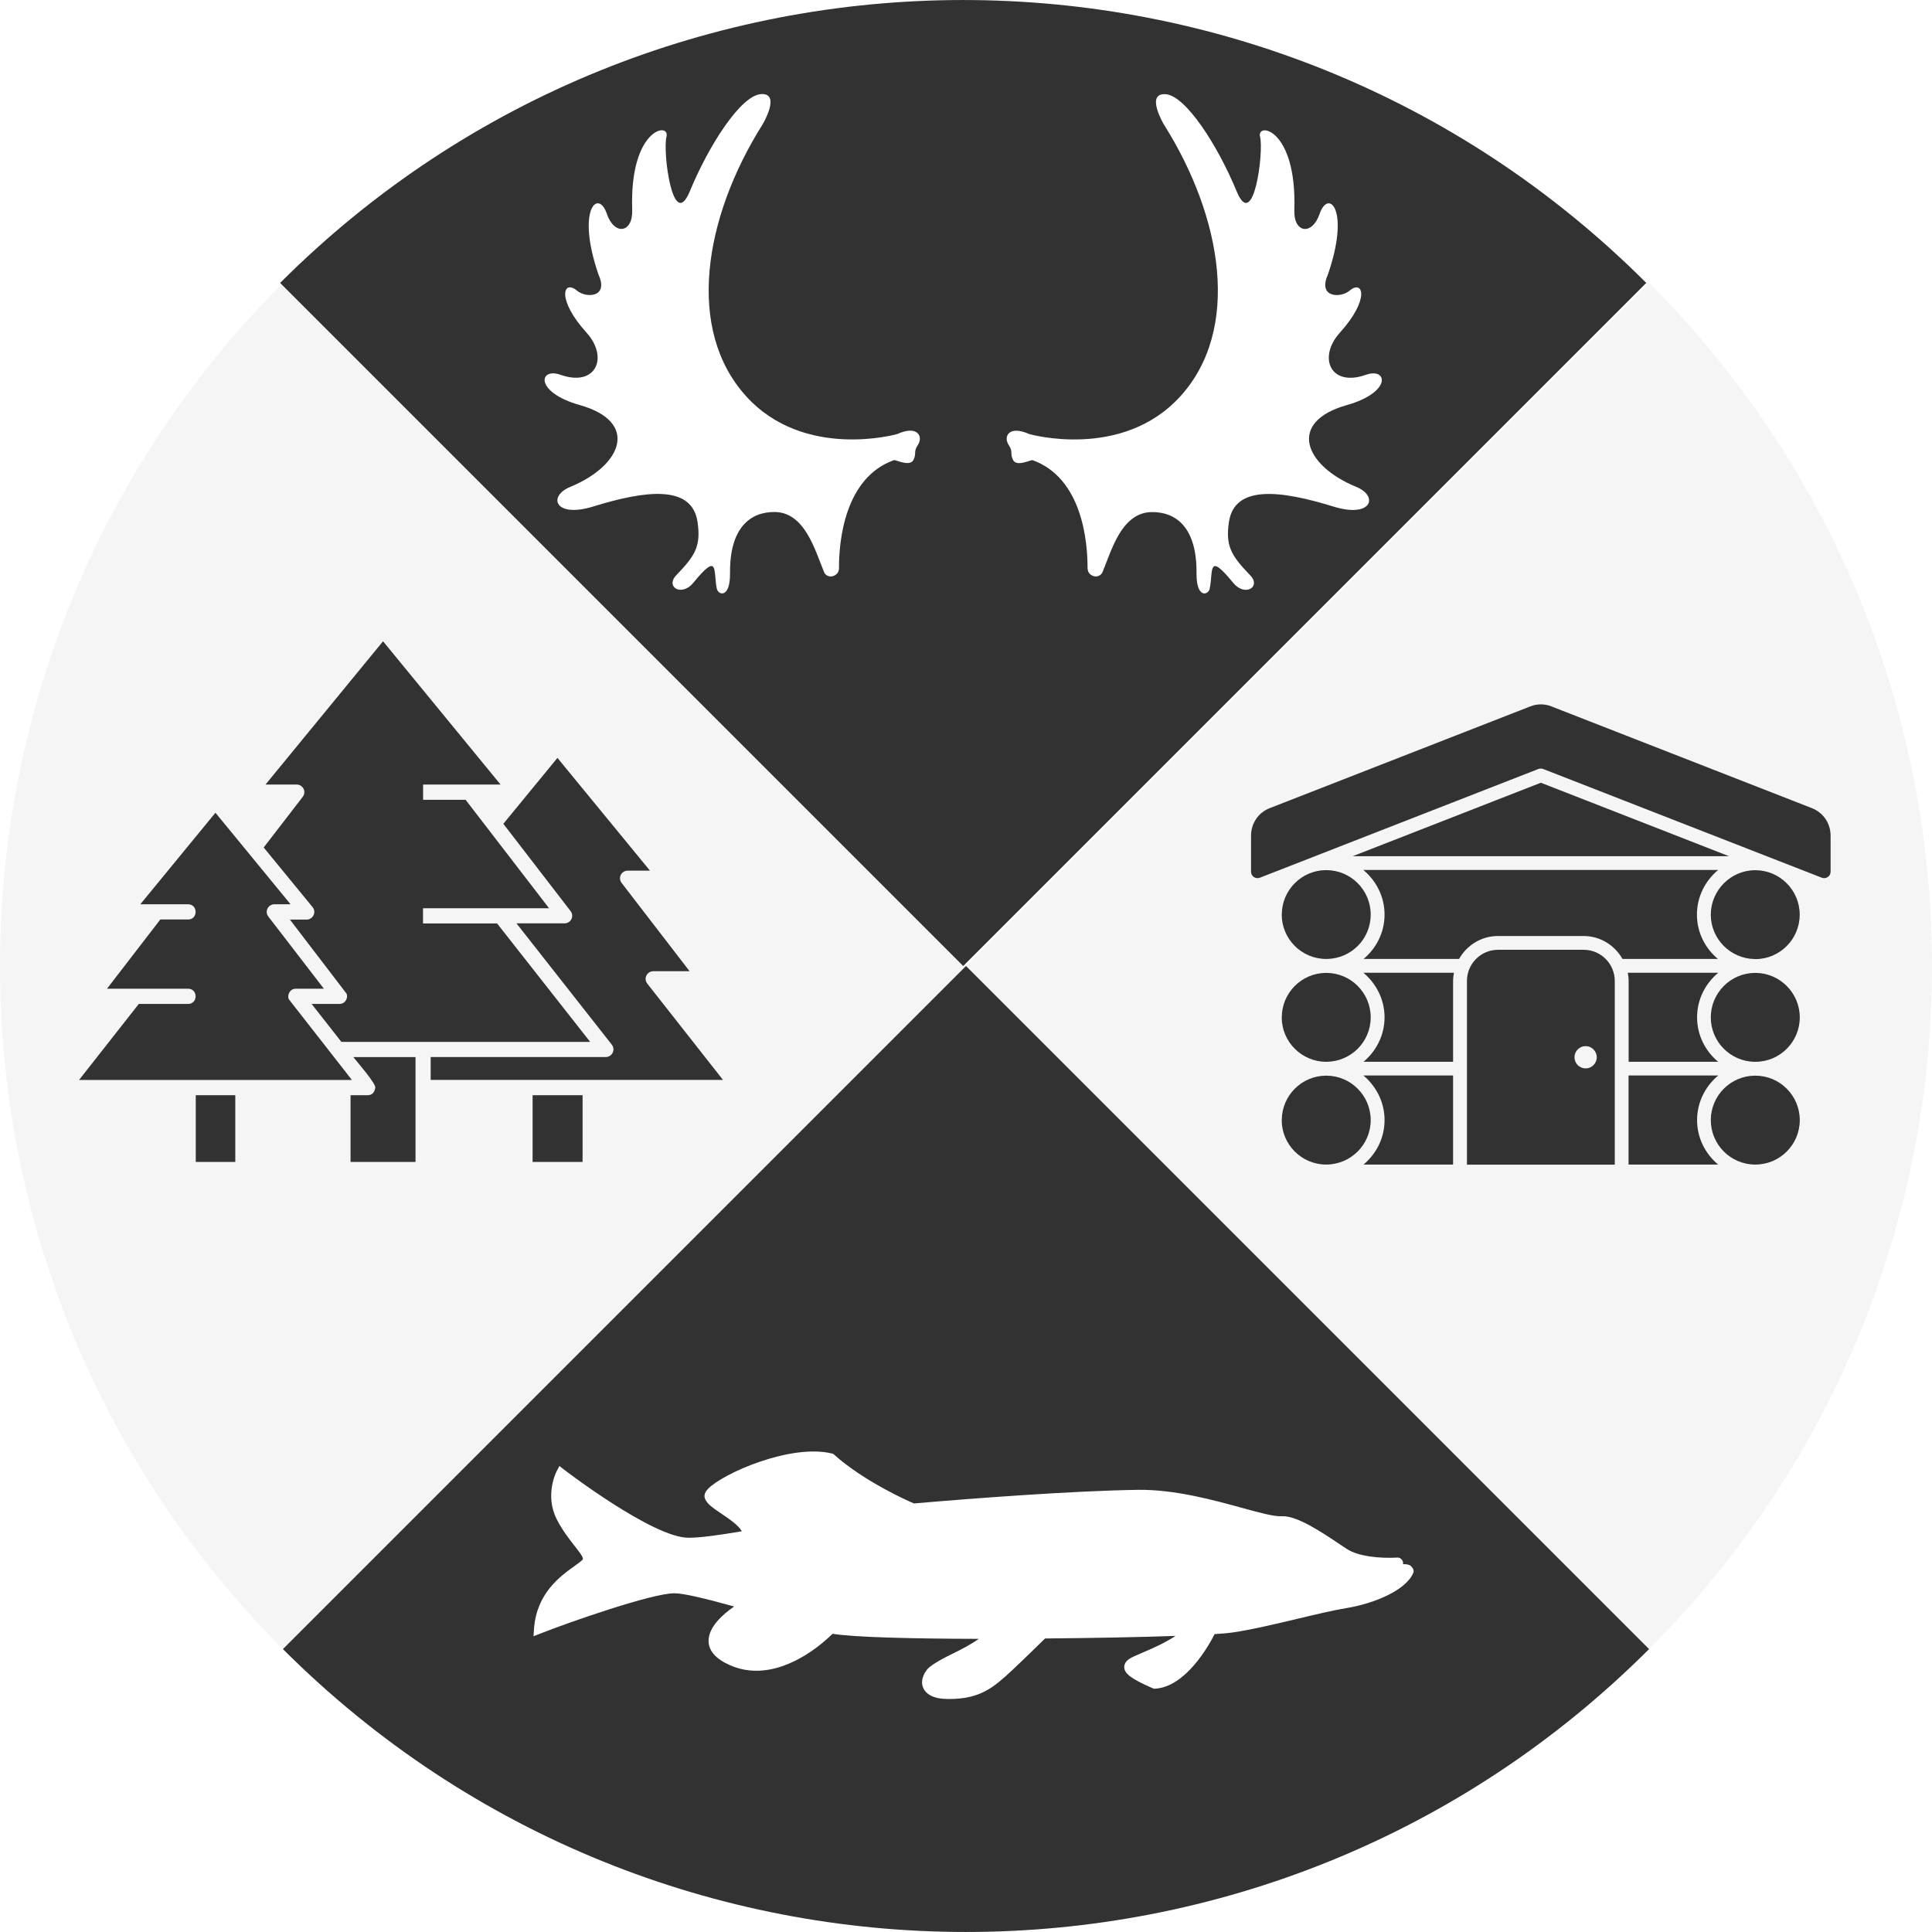 <?xml version="1.0" encoding="UTF-8"?><svg id="Ebene_2" xmlns="http://www.w3.org/2000/svg" viewBox="0 0 255.12 255.12"><defs><style>.cls-1{opacity:.05;}.cls-1,.cls-2,.cls-3{fill:#333233;stroke-width:0px;}.cls-3{fill-rule:evenodd;}</style></defs><g id="Ebene_1-2"><path class="cls-1" d="M127.56,127.56l-90.2,90.2c-49.81-49.82-49.81-130.58,0-180.4l90.2,90.2Z"/><path class="cls-1" d="M217.76,217.76l-90.2-90.2,90.2-90.2c49.81,49.82,49.81,130.58,0,180.4Z"/><path class="cls-2" d="M127.56,127.56l-90.2,90.2c49.82,49.81,130.58,49.81,180.4,0l-90.2-90.2ZM177.78,212.35c-1.71.28-3.97.82-6.36,1.39-2.99.71-6.08,1.45-8.72,1.84-.48.07-1.29.14-2.31.2-.83,1.64-3.85,6.96-7.85,7.21h-.16s-.15-.05-.15-.05c-2.73-1.19-3.68-1.88-3.77-2.69-.03-.3.05-.75.6-1.15.31-.23.88-.47,1.74-.84,1.28-.54,3.02-1.3,4.43-2.24-4.67.17-10.87.28-17.23.34-.65.64-2.96,2.9-4.32,4.17-2.44,2.27-4.21,3.82-8.33,3.82h-.18c-1.84,0-2.96-.6-3.31-1.6-.36-1.03.33-2.18.93-2.65.8-.62,1.89-1.19,3.06-1.76,1.14-.56,2.36-1.19,3.4-1.93-8.82-.02-16.6-.21-19.31-.67-1.05,1.04-5.23,4.88-10.05,4.88-1.14,0-2.31-.21-3.49-.73-1.83-.8-2.78-1.85-2.83-3.12-.08-1.91,1.95-3.65,3.37-4.63-3.44-.96-6.6-1.75-7.9-1.75-2.94,0-13.94,3.84-17.63,5.3l-.96.38.07-1.03c.35-4.66,3.46-6.89,5.31-8.22.48-.34,1.07-.76,1.15-.95,0-.35-.56-1.04-1.19-1.84-.69-.89-1.56-2-2.29-3.45-1.58-3.17-.06-6.18.01-6.31l.36-.69.61.48c.12.09,11.73,9,16.44,9,1.56,0,4.14-.36,7.04-.86-.48-.82-1.67-1.63-2.67-2.3-1.13-.76-2.02-1.36-2.23-2.11-.16-.57.31-1.05.46-1.21,1.97-2.03,10.93-5.98,16.36-4.64l.15.04.12.11c3.96,3.53,9.62,6.05,10.54,6.44,7.96-.69,20.97-1.67,29.64-1.8,4.78-.05,9.85,1.33,13.58,2.36,2.35.64,4.37,1.2,5.37,1.13,1.92-.11,5.15,2.02,7.71,3.75l.83.55c1.55,1.03,4.45,1.28,6.67,1.16.31-.04.61.17.74.47.05.13.06.27.04.4.86-.03,1.07.25,1.17.4.2.18.29.46.19.72-.89,2.28-5.13,4.08-8.85,4.68Z"/><path class="cls-2" d="M36.99,37.36l90.2,90.2,90.2-90.2c-49.82-49.81-130.58-49.81-180.4,0ZM121.21,58.75c-.63.94-.15,1.05-.57,1.95-.43.91-1.99.16-2.56.05-6.56,2.31-7.31,10.74-7.29,14.28h-.02s.02.03.02.04c0,.57-.48,1.01-1.05,1.05-.76.02-.95-.64-.95-.65-1.14-2.71-2.47-7.79-6.45-7.86-3.28-.04-5.99,2.09-5.94,8.05.04,3.45-1.58,2.92-1.75,2.06-.48-2.33.33-4.95-3.1-.76-1.53,1.88-3.73.55-2.25-1,2.49-2.58,3.28-3.83,2.81-7.03-.73-4.98-6.91-4.17-13.79-2.04-5.06,1.56-6.02-1.37-3.01-2.6,6.83-2.81,9.16-8.56,1.26-10.8-6.01-1.68-5.43-5.01-2.56-4,4.71,1.66,6.38-2.31,3.45-5.55-4.03-4.45-3.08-7.09-1.27-5.56,1.2,1.01,4.22.93,2.85-2.1-2.99-8.66-.04-11.41,1.1-8.03.99,2.89,3.46,2.54,3.34-.56-.36-10.78,5.03-11.62,4.53-9.64-.52,1.97.83,12.67,3.08,7.21,2.51-6.08,6.72-12.62,9.37-12.83,2.74-.2.25,3.98.25,3.98-7.78,12.34-10.19,27.12-2.16,35.94,7.7,8.45,19.92,4.97,19.92,4.97,2.76-1.25,3.45.38,2.74,1.43ZM179.09,64.29c3,1.23,2.05,4.17-3.02,2.6-6.87-2.12-13.05-2.94-13.79,2.04-.47,3.2.32,4.45,2.8,7.03,1.51,1.55-.7,2.89-2.24,1-3.42-4.18-2.61-1.56-3.1.77-.16.85-1.78,1.38-1.74-2.07.05-5.96-2.66-8.08-5.93-8.04-4,.06-5.32,5.15-6.45,7.85,0,.01-.21.67-.96.65-.58-.04-1.04-.48-1.04-1.05v-.03h-.01c.02-3.55-.73-11.97-7.3-14.29-.56.12-2.13.87-2.55-.04-.43-.9.06-1.01-.56-1.95-.72-1.06-.04-2.68,2.72-1.44,0,0,12.23,3.48,19.93-4.97,8.03-8.81,5.62-23.59-2.17-35.93,0,0-2.49-4.19.26-3.98,2.64.21,6.85,6.74,9.36,12.82,2.25,5.46,3.6-5.24,3.09-7.2-.5-1.98,4.86-1.15,4.53,9.64-.13,3.09,2.34,3.45,3.33.55,1.15-3.38,4.09-.63,1.09,8.03-1.35,3.03,1.67,3.11,2.86,2.11,1.8-1.54,2.75,1.1-1.28,5.55-2.92,3.24-1.26,7.22,3.45,5.55,2.88-1.01,3.46,2.32-2.55,4.01-7.89,2.24-5.56,7.99,1.27,10.79Z"/><path class="cls-2" d="M191.88,140.21h-11.83c1.68-1.41,2.78-3.51,2.78-5.87s-1.1-4.47-2.8-5.89h11.96c-.06.35-.11.71-.11,1.08v10.68Z"/><path class="cls-2" d="M214.94,128.45h11.96c-1.7,1.41-2.8,3.51-2.8,5.89s1.1,4.46,2.78,5.87h-11.82v-10.68c0-.37-.05-.73-.11-1.08h0Z"/><path class="cls-2" d="M214.25,126.63c-1.02-1.8-2.93-3.03-5.13-3.03h-11.32c-2.21,0-4.11,1.23-5.13,3.03h-12.61c1.68-1.41,2.77-3.5,2.77-5.86s-1.1-4.47-2.8-5.89h46.85c-1.69,1.41-2.8,3.51-2.8,5.89s1.09,4.45,2.77,5.86h-12.61Z"/><path class="cls-2" d="M178.63,113.06l24.84-9.7,24.84,9.7h-49.67Z"/><path class="cls-2" d="M169.26,120.77c0-3.24,2.63-5.87,5.87-5.87s5.87,2.63,5.87,5.87-2.58,5.8-5.77,5.86h-.11s-.01,0-.02,0c-3.23-.01-5.85-2.64-5.85-5.87h0Z"/><path class="cls-2" d="M169.26,134.34c0-3.24,2.63-5.87,5.87-5.87s5.87,2.63,5.87,5.87-2.6,5.83-5.81,5.87h-.07s0,0-.01,0c-3.23-.01-5.86-2.64-5.86-5.88h0Z"/><path class="cls-2" d="M169.26,147.91c0-3.24,2.63-5.87,5.87-5.87s5.87,2.63,5.87,5.87-2.63,5.86-5.86,5.87h-.02c-3.24,0-5.87-2.64-5.87-5.87h0Z"/><path class="cls-2" d="M182.83,147.91c0-2.37-1.1-4.47-2.79-5.89h11.84v11.76h-11.83c1.69-1.41,2.78-3.51,2.78-5.87h0Z"/><path class="cls-2" d="M215.05,153.78v-11.76h11.84c-1.69,1.41-2.79,3.51-2.79,5.89s1.1,4.46,2.78,5.87h-11.83Z"/><path class="cls-2" d="M237.66,147.91c0,3.24-2.63,5.87-5.87,5.87h-.02c-3.23,0-5.86-2.64-5.86-5.87s2.63-5.87,5.87-5.87c3.25,0,5.88,2.63,5.88,5.87h0Z"/><path class="cls-2" d="M237.66,134.34c0,3.24-2.62,5.87-5.86,5.87,0,0,0,0-.01,0h-.07c-3.21-.03-5.81-2.65-5.81-5.87s2.63-5.87,5.87-5.87c3.24,0,5.88,2.64,5.88,5.88h0Z"/><path class="cls-2" d="M231.81,126.64s-.01,0-.02,0h-.11c-3.19-.06-5.77-2.66-5.77-5.86s2.63-5.87,5.87-5.87,5.87,2.63,5.87,5.87-2.62,5.86-5.85,5.87h0Z"/><path class="cls-2" d="M241.73,115.1c0,.29-.13.55-.37.71-.23.16-.52.2-.8.09l-36.77-14.35c-.21-.08-.45-.08-.66,0l-36.76,14.35c-.27.1-.56.07-.8-.09-.24-.16-.37-.42-.37-.71v-4.75c0-1.63.97-3.06,2.48-3.64l34.37-13.42c.45-.18.93-.28,1.41-.28s.98.09,1.43.28l34.36,13.42c1.5.58,2.48,2.01,2.48,3.64v4.74Z"/><path class="cls-2" d="M213.23,129.53c0-2.26-1.84-4.11-4.1-4.11h-11.32c-2.26,0-4.1,1.84-4.1,4.11v11.57s0,.01,0,.02,0,.01,0,.02v12.65h19.52v-12.65s0-.01,0-.02,0-.01,0-.02v-11.57ZM209.38,141.08c-.82,0-1.47-.66-1.47-1.47s.66-1.47,1.47-1.47,1.47.66,1.47,1.47-.66,1.47-1.47,1.47Z"/><path class="cls-3" d="M31.07,144.62h-5.22v8.81h5.22v-8.81ZM45.26,142.61h1.21l-8.34-10.67c-.23-.54.14-1.38.93-1.38h3.71l-7.29-9.47c-.61-.73-.06-1.68.75-1.68h2.14l-9.92-12.09-9.92,12.09h6.31c1.32,0,1.32,2.01,0,2.01h-3.67l-7.04,9.14h10.71c1.32,0,1.32,2.01,0,2.01h-6.51l-7.89,10.04h34.82,0ZM54.87,139.59v13.84h-8.58v-8.81h2.26c.91-.01.96-.85,1-.96.2-.46-2.33-3.36-2.89-4.07h8.21ZM65.64,121.94l12.29,15.64h-32.85l-3.93-5.01h3.68c.8,0,1.16-.85.94-1.35l-7.49-9.79h2.22c.82,0,1.32-.98.78-1.64l-6.46-7.88,5.11-6.63c.61-.73.06-1.68-.75-1.68h-4.12l15.52-18.92,15.52,18.92h-10.23v2.01h5.61l11.02,14.32h-16.64v2.01h9.77ZM66.48,108.8l8.82,11.45c.61.73.06,1.68-.75,1.68h-6.35l12.56,15.98c.58.7.06,1.67-.76,1.67h-23.13v3.02h38.6l-9.97-12.68c-.58-.7-.06-1.67.76-1.67h4.8l-8.93-11.6c-.61-.73-.06-1.68.75-1.68h2.95l-12.22-14.89-7.15,8.71ZM76.93,144.62h-6.6v8.81h6.6v-8.81Z"/></g></svg>